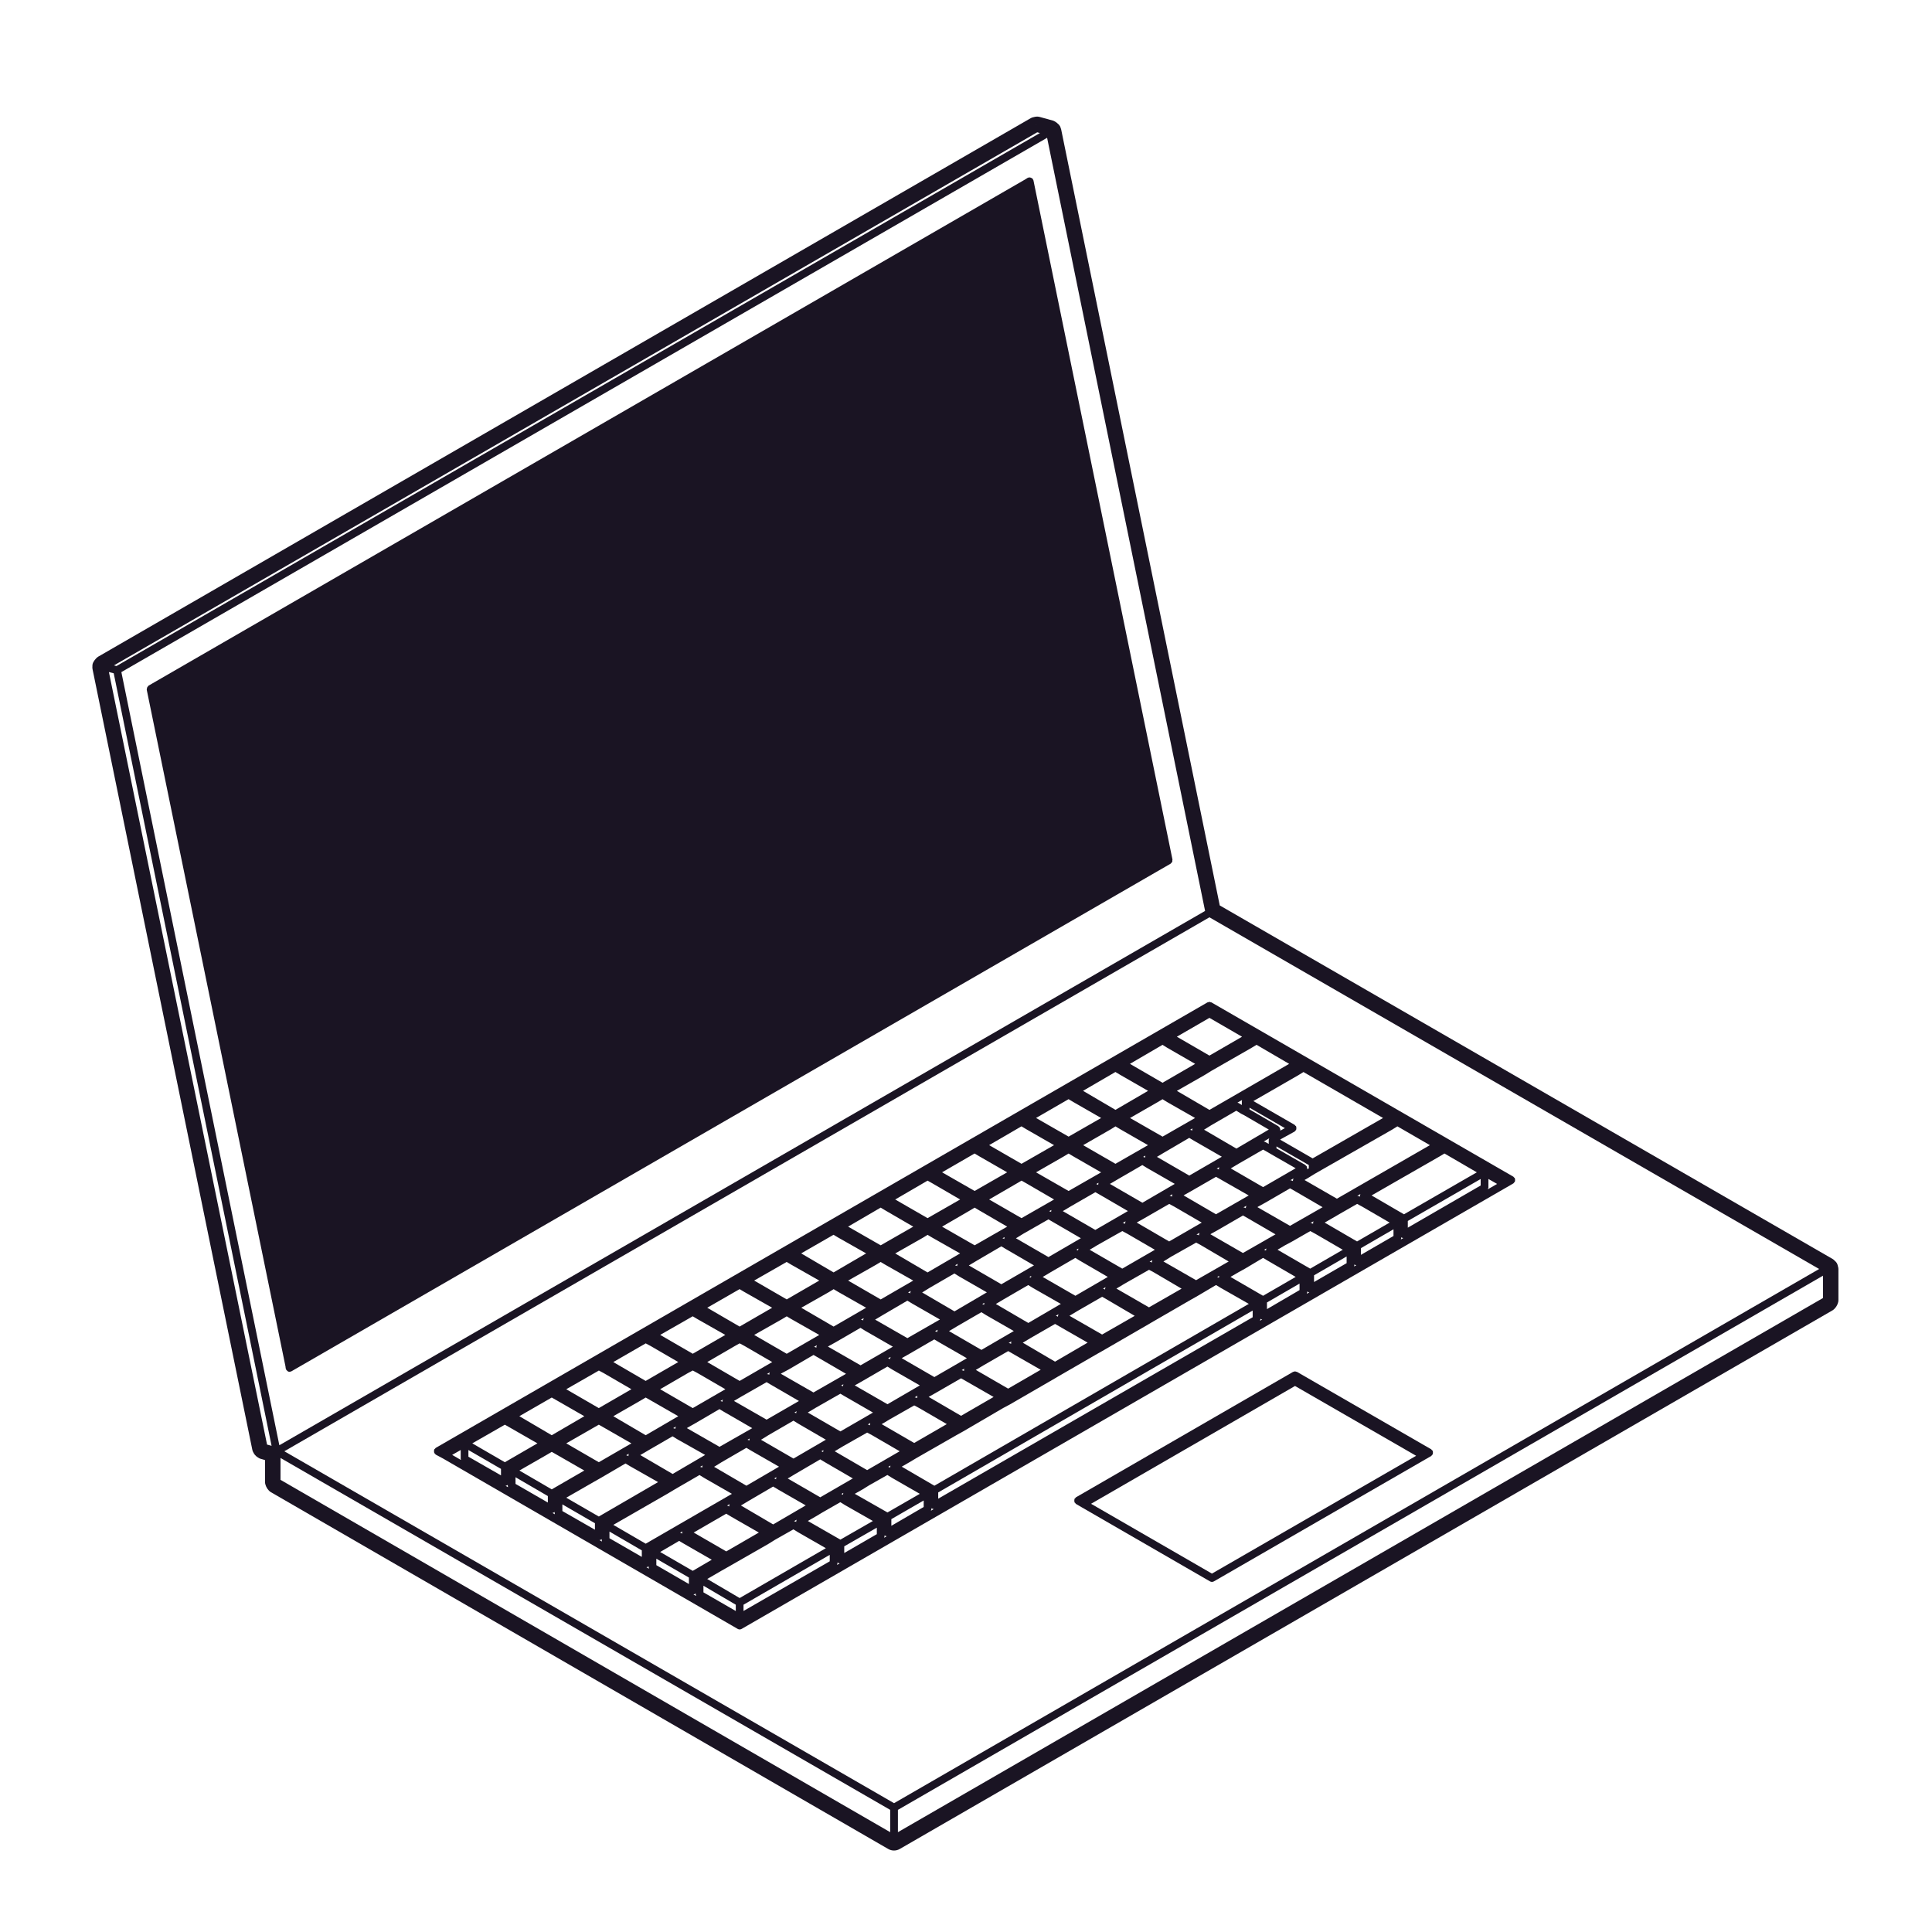 <svg fill="#1A1423" xmlns="http://www.w3.org/2000/svg" xmlns:xlink="http://www.w3.org/1999/xlink" version="1.1" x="0px" y="0px" viewBox="0 0 100 100" enable-background="new 0 0 100 100" xml:space="preserve"><path d="M60.678,44.536c0-0.016,0.012-0.028,0.009-0.045L53.491,9.335c-0.003-0.014-0.017-0.02-0.021-0.032s0-0.027-0.008-0.039  c-0.009-0.013-0.024-0.014-0.034-0.023c-0.018-0.017-0.034-0.028-0.057-0.038c-0.026-0.012-0.049-0.016-0.078-0.016  c-0.014,0-0.023-0.01-0.037-0.008c-0.015,0.003-0.021,0.017-0.033,0.022c-0.013,0.005-0.027,0-0.038,0.008l-0.099,0.065  L7.691,35.487c-0.014,0.008-0.017,0.025-0.028,0.036c-0.02,0.019-0.034,0.034-0.045,0.059c-0.011,0.024-0.013,0.046-0.014,0.073  c0,0.016-0.012,0.028-0.009,0.045l7.182,35.028l0.011,0.099c0.002,0.016,0.015,0.025,0.021,0.039  c0.004,0.013-0.002,0.026,0.005,0.038c0.004,0.008,0.016,0.005,0.021,0.012c0.037,0.051,0.087,0.089,0.152,0.089h0  c0.008,0,0.015-0.001,0.022-0.001c0.007-0.001,0.011-0.009,0.018-0.01c0.02-0.005,0.041-0.006,0.06-0.017l45.504-26.273  c0.002-0.001,0.002-0.004,0.004-0.005c0.017-0.011,0.026-0.026,0.038-0.041c0.012-0.013,0.021-0.021,0.029-0.036  c0.004-0.009,0.014-0.013,0.017-0.022c0.001-0.003-0.001-0.006-0.001-0.009C60.684,44.572,60.678,44.556,60.678,44.536z"></path><path d="M78.409,61.004c-0.004-0.009,0.001-0.019-0.004-0.027c-0.009-0.017-0.028-0.019-0.041-0.031  c-0.013-0.012-0.015-0.031-0.031-0.04L62.7,51.882c-0.009-0.005-0.018,0-0.026-0.004c-0.018-0.007-0.031-0.011-0.049-0.014  c-0.01-0.001-0.016-0.01-0.025-0.01s-0.016,0.009-0.023,0.01c-0.02,0.003-0.033,0.007-0.051,0.014  c-0.008,0.004-0.018-0.001-0.025,0.004L22.551,74.944c-0.018,0.011-0.022,0.031-0.035,0.046c-0.013,0.013-0.032,0.017-0.041,0.033  c-0.004,0.007,0,0.015-0.002,0.022c-0.01,0.025-0.008,0.048-0.007,0.075c0,0.026-0.001,0.048,0.01,0.072  c0.003,0.008-0.001,0.016,0.003,0.023c0.006,0.012,0.022,0.008,0.031,0.018c0.016,0.021,0.024,0.046,0.048,0.06l0.352,0.188  c0,0,0.001,0,0.001,0l15.274,8.832c0.032,0.019,0.066,0.027,0.1,0.027s0.068-0.009,0.1-0.027L77.992,61.45h0.002l0.34-0.199  c0.021-0.013,0.027-0.037,0.042-0.056c0.009-0.01,0.024-0.006,0.03-0.018c0.005-0.009,0-0.019,0.004-0.027  c0.01-0.024,0.01-0.046,0.01-0.072C78.42,61.051,78.42,61.028,78.409,61.004z M72.088,58.448c0.002-0.001,0.003,0,0.004-0.001  L72.33,58.3l1.682,0.973l-4.814,2.771l-1.676-0.966l0.043-0.025l0,0l0.141-0.082v-0.001c0.002-0.001,0.002-0.001,0.004-0.002l0,0  l0.334-0.207l4.043-2.309C72.087,58.45,72.087,58.449,72.088,58.448z M70.412,61.806c-0.006,0.016-0.008,0.027-0.01,0.044  c-0.001,0.01-0.01,0.016-0.01,0.025v0.064l-0.058-0.03c-0.008-0.004-0.017,0.001-0.024-0.002c-0.02-0.008-0.037-0.008-0.06-0.009  L70.412,61.806z M66.771,63.449l-1.689-0.969l0.059-0.035v-0.001l0.334-0.184V62.26c0.002-0.001,0.002-0.001,0.003-0.001  l1.296-0.751l0.25,0.142l1.434,0.834L66.771,63.449z M67.982,63.217c-0.004,0.014-0.004,0.025-0.006,0.039  c-0.001,0.01-0.01,0.016-0.01,0.025v0.064l-0.058-0.03c-0.007-0.004-0.015,0.001-0.022-0.002c-0.02-0.008-0.035-0.008-0.056-0.01  L67.982,63.217z M64.334,64.855l-1.685-0.971l0.056-0.035l0.332-0.183v-0.001c0.002-0.001,0.002-0.001,0.003-0.001l1.296-0.751  l0.25,0.142l1.434,0.834L64.334,64.855z M65.547,64.622c-0.005,0.015-0.006,0.026-0.008,0.041c-0.002,0.01-0.01,0.015-0.01,0.024  v0.045l-0.049-0.029c-0.01-0.005-0.021,0-0.03-0.004c-0.007-0.003-0.01-0.011-0.017-0.013L65.547,64.622z M61.908,66.262  l-1.689-0.969l0.059-0.035c0,0,0-0.001,0.001-0.002c0.001,0,0.001,0,0.001,0l0.34-0.211l1.291-0.728l0.248,0.133l1.438,0.845  L61.908,66.262z M63.102,66.069c-0.002,0.009-0.01,0.015-0.01,0.024v0.045l-0.049-0.029c-0.01-0.005-0.02,0-0.029-0.004  c-0.004-0.002-0.007-0.008-0.012-0.009l0.098-0.056C63.097,66.05,63.104,66.06,63.102,66.069z M44.882,76.093l-1.678-0.977  l0.044-0.025c0,0,0,0,0-0.001c0,0,0.001,0,0.001,0l0.352-0.211c0,0,0-0.001,0-0.001l1.282-0.728l0.255,0.136h0l1.43,0.831  L44.882,76.093z M46.086,75.889c-0.001,0.01-0.01,0.016-0.01,0.025v0.051l-0.034-0.021c-0.009-0.006-0.021-0.001-0.03-0.005  c-0.013-0.006-0.023-0.013-0.038-0.016l0.112-0.064C46.083,75.868,46.087,75.878,46.086,75.889z M42.456,77.5l-1.684-0.975  l0.048-0.027c0,0,0-0.001,0.001-0.001c0.001-0.001,0.002,0,0.003-0.001l0.352-0.211c0,0,0,0,0,0l1.278-0.748l0.25,0.15  c0,0,0.001,0,0.002,0.001c0,0,0,0,0,0l1.437,0.835L42.456,77.5z M43.649,77.294c-0.001,0.01-0.011,0.017-0.011,0.026v0.051  l-0.034-0.021c-0.009-0.006-0.02-0.001-0.029-0.005c-0.009-0.004-0.014-0.016-0.023-0.018l0.094-0.055  C43.645,77.279,43.65,77.287,43.649,77.294z M40.019,78.904l-1.67-0.981l0.032-0.018c0,0,0-0.001,0.001-0.002  c0.002,0,0.004,0,0.005-0.001l0.352-0.211c0,0,0,0,0,0l1.278-0.748l0.25,0.15c0,0,0.001,0,0.002,0.001c0,0,0,0.001,0.001,0.001  l1.435,0.824L40.019,78.904z M41.23,78.66c-0.005,0.015-0.005,0.026-0.007,0.041c-0.001,0.01-0.01,0.016-0.01,0.025v0.051  l-0.034-0.021c-0.009-0.006-0.021-0.001-0.03-0.005c-0.017-0.008-0.03-0.012-0.048-0.015L41.23,78.66z M37.841,78.5  c0,0,0.001,0,0.002,0.001c0,0,0,0.001,0.001,0.001l1.434,0.823l-1.686,0.976l-1.687-0.977l1.685-0.975L37.841,78.5z M37.637,77.925  l0.12-0.069c-0.004,0.012-0.001,0.023-0.002,0.035c-0.001,0.011-0.011,0.017-0.011,0.027v0.057l-0.048-0.029  c-0.009-0.005-0.02,0-0.029-0.004C37.655,77.937,37.648,77.928,37.637,77.925z M34.815,76.292l-1.675-0.979l0.035-0.019  c0.001-0.001,0.001-0.002,0.002-0.003c0.001-0.001,0.003,0,0.005-0.001l0.34-0.199c0,0,0-0.001,0-0.001l1.289-0.747l0.238,0.147  c0.002,0.001,0.004,0.001,0.005,0.002c0.001,0,0.001,0.001,0.002,0.002l1.443,0.813L34.815,76.292z M36.362,75.852  c-0.004,0.012,0.001,0.022-0.001,0.034c-0.001,0.011-0.012,0.018-0.012,0.028v0.051l-0.034-0.021  c-0.009-0.006-0.02-0.001-0.029-0.005c-0.016-0.007-0.028-0.014-0.045-0.017L36.362,75.852z M30.995,75.684l-1.686-0.976  l1.434-0.823c0,0,0-0.001,0.001-0.001l0.251-0.143l0.251,0.143c0,0,0,0.001,0.001,0.001l1.434,0.823L30.995,75.684z M32.541,75.276  c-0.001,0.011-0.012,0.018-0.012,0.028v0.068l-0.048-0.029c-0.009-0.005-0.02,0-0.03-0.004c-0.013-0.006-0.023-0.014-0.037-0.017  l0.125-0.071C32.536,75.26,32.542,75.268,32.541,75.276z M31.745,73.303l1.435-0.824c0,0,0-0.001,0-0.001s0,0,0.001,0l0.241-0.142  l0.249,0.142c0,0,0,0.001,0.001,0.001l1.435,0.824l-1.686,0.984L31.745,73.303z M64.229,57.639c0.004,0.002,0.008,0.001,0.012,0.003  c0.002,0.002,0.002,0.005,0.005,0.006l0.132,0.066l1.295,0.752l-1.678,0.985l-1.675-0.979l0.035-0.019  c0.002-0.001,0.002-0.004,0.004-0.005c0.003-0.001,0.005-0.001,0.007-0.002l0.34-0.211l1.285-0.745L64.229,57.639z M64.054,57.07  l0.229-0.132c-0.002,0.008,0.005,0.017,0.003,0.024c-0.001,0.01-0.01,0.016-0.01,0.025v0.208L64.1,57.088  c-0.009-0.006-0.02-0.001-0.029-0.005C64.064,57.08,64.061,57.072,64.054,57.07z M66.259,58.439  c-0.003-0.018-0.007-0.031-0.014-0.048c-0.003-0.01,0.001-0.02-0.004-0.028c-0.005-0.008-0.015-0.009-0.021-0.016  c-0.012-0.015-0.021-0.023-0.035-0.034c-0.008-0.006-0.008-0.017-0.016-0.021l-1.494-0.868v-0.049v-0.041l1.83,1.057l-0.236,0.13  v-0.056C66.27,58.455,66.26,58.449,66.259,58.439z M67.652,60.443c-0.002-0.018-0.006-0.031-0.012-0.048  c-0.004-0.009,0.001-0.019-0.004-0.027s-0.016-0.009-0.021-0.017c-0.012-0.014-0.021-0.023-0.035-0.034  c-0.008-0.007-0.008-0.018-0.018-0.022l-1.492-0.856v-0.048v-0.053l1.674,0.965v0.172l-0.08,0.05v-0.056  C67.664,60.459,67.654,60.453,67.652,60.443z M65.377,61.445l-1.674-0.969l0.034-0.019c0.001-0.001,0.001-0.002,0.003-0.003  s0.004-0.001,0.006-0.002l0.352-0.211c0,0,0-0.001,0.001-0.001l1.28-0.737l0.25,0.142l0.141,0.082l0,0v0.001l1.293,0.741  L65.377,61.445z M66.947,60.998c-0.001,0.003,0,0.005,0,0.008c-0.008,0.017-0.012,0.03-0.014,0.048  c-0.002,0.009-0.01,0.015-0.01,0.024v0.056l-0.053-0.03c-0.008-0.005-0.018,0-0.025-0.003c-0.019-0.008-0.033-0.011-0.053-0.013  L66.947,60.998z M62.939,62.851l-1.677-0.977l0.044-0.025v-0.001l0.35-0.197v-0.001c0,0,0,0,0.001,0l1.284-0.739l0.25,0.142  c0.001,0.001,0.001,0.001,0.001,0.001l1.442,0.823L62.939,62.851z M64.51,62.41c0,0.001,0,0.002,0,0.002  c-0.008,0.018-0.012,0.03-0.014,0.049c-0.002,0.009-0.01,0.015-0.01,0.023v0.056l-0.053-0.03c-0.009-0.005-0.018,0-0.027-0.003  c-0.014-0.007-0.025-0.011-0.041-0.014L64.51,62.41z M60.515,64.257l-1.678-0.977l0.044-0.025v-0.001l0.35-0.197v-0.001  c0,0,0,0,0.001,0l1.286-0.741l0.254,0.136l0,0l1.43,0.831L60.515,64.257z M62.084,63.811c-0.001,0.003,0,0.007-0.001,0.011  c-0.007,0.017-0.012,0.029-0.014,0.047c-0.001,0.009-0.009,0.014-0.009,0.022v0.053l-0.058-0.03  c-0.007-0.004-0.015,0.001-0.022-0.002c-0.018-0.008-0.033-0.008-0.053-0.01L62.084,63.811z M58.088,65.664L56.4,64.687l0.043-0.025  c0,0,0,0,0-0.001c0.001,0,0.002,0,0.002,0l0.352-0.211c0,0,0-0.001,0.001-0.001l1.292-0.729l0.256,0.137l0,0l1.43,0.831  L58.088,65.664z M59.646,65.224C59.646,65.225,59.646,65.225,59.646,65.224c-0.008,0.019-0.012,0.031-0.014,0.05  c-0.002,0.009-0.01,0.015-0.01,0.023v0.053l-0.058-0.03c-0.007-0.004-0.016,0.001-0.023-0.002c-0.013-0.005-0.023-0.009-0.038-0.012  L59.646,65.224z M55.662,67.069l-1.693-0.975l0.047-0.026v-0.001c0.002-0.001,0.003,0,0.004-0.001l0.352-0.211  c0,0,0-0.001,0.001-0.001l1.286-0.746l0.238,0.147c0.002,0.001,0.003,0,0.004,0.001c0,0,0,0.002,0.002,0.002l1.437,0.835  L55.662,67.069z M57.221,66.625c-0.001,0.003,0,0.006-0.001,0.009c-0.007,0.017-0.012,0.029-0.014,0.047  c-0.001,0.009-0.009,0.014-0.009,0.022v0.044l-0.053-0.03c-0.008-0.005-0.018,0-0.025-0.003c-0.009-0.004-0.014-0.015-0.021-0.017  L57.221,66.625z M53.225,68.476l-1.681-0.982l0.032-0.018c0,0,0-0.001,0-0.002c0.002,0,0.004,0,0.006-0.001l0.352-0.211  c0,0,0-0.001,0.001-0.001l1.286-0.746l0.238,0.147c0.002,0.001,0.004,0,0.005,0.001s0.001,0.002,0.002,0.003l1.444,0.824  L53.225,68.476z M54.783,68.028c-0.001,0.003,0,0.006,0,0.009c-0.008,0.018-0.012,0.03-0.014,0.049  c-0.002,0.009-0.01,0.015-0.01,0.023v0.044l-0.053-0.03c-0.009-0.005-0.018,0-0.026-0.003c-0.011-0.005-0.017-0.014-0.026-0.016  L54.783,68.028z M50.799,69.87l-1.679-0.972l0.03-0.017c0,0,0-0.001,0.001-0.002c0.002,0,0.004,0,0.005-0.001l0.352-0.211  c0,0,0-0.001,0.001-0.001l1.287-0.746l0.238,0.147c0.002,0.001,0.003,0,0.004,0.001c0.002,0.001,0.002,0.002,0.002,0.003  l1.435,0.823L50.799,69.87z M52.345,69.465c-0.001,0.011-0.011,0.017-0.011,0.027v0.067l-0.053-0.03  c-0.008-0.005-0.018,0-0.025-0.003c-0.017-0.007-0.029-0.011-0.047-0.014l0.135-0.078C52.34,69.444,52.346,69.455,52.345,69.465z   M48.362,71.277L46.673,70.3l0.043-0.025c0,0,0-0.001,0-0.001l0.349-0.197c0,0,0-0.001,0-0.001s0,0,0.001,0l1.292-0.749l0.251,0.15  c0,0,0.001,0,0.002,0.001c0,0,0,0.001,0.001,0.001l1.434,0.823L48.362,71.277z M49.908,70.87c-0.001,0.011-0.012,0.018-0.012,0.028  v0.067l-0.053-0.03c-0.008-0.005-0.018,0-0.026-0.003c-0.014-0.006-0.024-0.012-0.039-0.014l0.126-0.073  C49.903,70.854,49.909,70.861,49.908,70.87z M45.936,72.683l-1.694-0.975l0.047-0.026l0.352-0.199c0,0,0-0.001,0-0.001s0,0,0.001,0  l1.291-0.748l0.238,0.147c0.001,0.001,0.002,0,0.004,0.001c0.001,0.001,0.001,0.002,0.002,0.003l1.434,0.823L45.936,72.683z   M47.484,72.244c-0.004,0.013-0.002,0.023-0.004,0.036c-0.001,0.009-0.01,0.015-0.01,0.024v0.064l-0.057-0.03  c-0.007-0.004-0.016,0.001-0.023-0.002c-0.016-0.007-0.029-0.009-0.045-0.011L47.484,72.244z M43.499,74.09l-1.688-0.978  l0.043-0.025c0,0,0,0,0-0.001c0,0,0.001,0,0.001,0l0.352-0.211c0,0,0,0,0-0.001l1.29-0.736l0.24,0.141c0,0,0.001,0,0.002,0  l1.446,0.835L43.499,74.09z M45.043,73.685c-0.001,0.01-0.011,0.017-0.011,0.026v0.064l-0.057-0.03  c-0.007-0.004-0.015,0.001-0.022-0.002c-0.013-0.006-0.023-0.01-0.037-0.013l0.124-0.071C45.038,73.667,45.044,73.677,45.043,73.685  z M41.072,75.495l-1.684-0.974l0.048-0.027c0.001-0.001,0.001-0.002,0.002-0.003c0.001,0,0.003,0,0.005-0.001l0.34-0.211  l1.285-0.745l0.238,0.147c0.001,0.001,0.002,0,0.003,0.001c0,0,0,0.002,0.001,0.002l1.437,0.835L41.072,75.495z M42.621,75.057  c-0.004,0.013-0.002,0.023-0.004,0.036c-0.001,0.009-0.01,0.015-0.01,0.024v0.045l-0.048-0.029c-0.009-0.005-0.02,0-0.03-0.004  c-0.005-0.003-0.008-0.009-0.013-0.011L42.621,75.057z M39.917,71.681C39.917,71.681,39.917,71.681,39.917,71.681l1.437,0.834  l-1.675,0.966l-1.69-0.969l0.059-0.035c0,0,0,0,0,0l0.337-0.198l1.292-0.738L39.917,71.681z M39.697,71.12l0.145-0.084  c0,0.001,0,0.001,0,0.001c-0.007,0.018-0.012,0.03-0.014,0.049c-0.001,0.009-0.01,0.015-0.01,0.023v0.049l-0.039-0.022  c-0.009-0.005-0.019,0-0.028-0.004C39.733,71.124,39.717,71.122,39.697,71.12z M42.355,70.274l1.435,0.834l-1.686,0.966l-1.69-0.969  l0.056-0.033l0.346-0.185c0.001-0.001,0.001-0.002,0.002-0.003c0.001-0.001,0.003,0,0.005-0.001l1.284-0.751L42.355,70.274z   M42.14,69.711l0.139-0.081c0,0.001,0,0.001,0,0.001c-0.007,0.018-0.012,0.03-0.014,0.049c-0.001,0.009-0.01,0.015-0.01,0.023v0.056  l-0.053-0.03c-0.009-0.005-0.019,0-0.027-0.003C42.163,69.72,42.153,69.713,42.14,69.711z M44.776,68.877  c0.001,0.001,0.002,0,0.004,0.001c0.001,0.001,0.001,0.002,0.002,0.003l1.433,0.823l-1.672,0.964l-1.69-0.969l0.059-0.035  c0,0,0-0.001,0-0.001l0.333-0.184c0,0,0-0.001,0.001-0.001c0.001-0.001,0.002-0.001,0.002-0.001l1.291-0.748L44.776,68.877z   M44.561,68.308l0.14-0.081c-0.005,0.015-0.005,0.026-0.007,0.042c-0.001,0.011-0.012,0.018-0.012,0.028v0.051l-0.034-0.021  c-0.009-0.006-0.021-0.001-0.03-0.005C44.597,68.312,44.582,68.31,44.561,68.308z M47.216,67.473c0,0,0.001,0,0.002,0.001  c0,0,0,0.001,0.001,0.001l1.432,0.822l-1.684,0.965l-1.672-0.959l0.032-0.017c0.001-0.001,0.001-0.002,0.002-0.003  c0.002-0.001,0.004-0.001,0.006-0.002l0.352-0.211c0,0,0,0,0,0l1.278-0.748L47.216,67.473z M47.002,66.898l0.135-0.078  c-0.005,0.015-0.005,0.026-0.007,0.042c-0.001,0.011-0.012,0.018-0.012,0.028v0.057l-0.048-0.029c-0.009-0.005-0.02,0-0.029-0.004  C47.027,66.908,47.017,66.901,47.002,66.898z M49.639,66.064c0.001,0.001,0.002,0,0.004,0.001c0.001,0.001,0.001,0.002,0.002,0.003  l1.435,0.824l-1.676,0.984l-1.675-0.979l0.035-0.019c0.002-0.001,0.002-0.004,0.004-0.005c0.002-0.001,0.005-0.001,0.007-0.002  l0.34-0.211l1.285-0.745L49.639,66.064z M49.436,65.492l0.133-0.077c-0.001,0.003,0,0.005-0.001,0.008  c-0.007,0.017-0.01,0.029-0.013,0.047c-0.001,0.01-0.011,0.017-0.011,0.026v0.039l-0.034-0.021c-0.009-0.006-0.02-0.001-0.029-0.005  C49.465,65.502,49.453,65.495,49.436,65.492z M52.079,64.66c0.001,0,0.001,0,0.002,0.001c0.001,0,0.001,0,0.001,0l1.436,0.835  l-1.688,0.977l-1.684-0.975l0.048-0.027c0,0,0-0.001,0.001-0.001c0.001-0.001,0.002,0,0.003-0.001l0.352-0.211c0,0,0,0,0,0  l1.278-0.748L52.079,64.66z M51.891,64.092l0.102-0.059c-0.004,0.011,0.002,0.021,0,0.03c-0.001,0.01-0.01,0.017-0.01,0.026v0.045  l-0.049-0.029c-0.01-0.005-0.02-0.001-0.03-0.004C51.898,64.1,51.896,64.093,51.891,64.092z M54.507,63.255  C54.508,63.255,54.508,63.255,54.507,63.255l1.438,0.835l-1.677,0.976l-1.684-0.974l0.049-0.027c0-0.001,0-0.002,0.002-0.003  c0.001,0,0.003,0,0.004-0.001l0.334-0.207l1.294-0.739L54.507,63.255z M54.306,62.691l0.112-0.064c-0.004,0.011,0.002,0.021,0,0.03  c-0.001,0.01-0.01,0.017-0.01,0.026v0.049l-0.039-0.022c-0.008-0.005-0.018,0-0.027-0.004  C54.329,62.701,54.319,62.694,54.306,62.691z M56.945,61.849l1.436,0.835l-1.688,0.977l-1.684-0.975l0.049-0.027v-0.001  c0.002-0.001,0.003,0,0.004-0.001l0.352-0.211c0,0,0-0.001,0.001-0.001l1.28-0.737L56.945,61.849z M56.746,61.284l0.109-0.063  c-0.004,0.011,0.002,0.021,0,0.03c-0.001,0.01-0.01,0.017-0.01,0.026v0.056l-0.053-0.03c-0.009-0.005-0.018,0-0.026-0.003  C56.759,61.296,56.754,61.286,56.746,61.284z M59.365,60.451c0.002,0.001,0.003,0,0.004,0.001c0.002,0.001,0.002,0.002,0.002,0.003  l1.435,0.823l-1.675,0.975l-1.684-0.974l0.049-0.027l0,0c0-0.001,0.002-0.001,0.002-0.001l0.34-0.199v-0.001l1.289-0.747  L59.365,60.451z M59.17,59.878l0.11-0.062c-0.003,0.009,0.004,0.018,0.003,0.027c-0.002,0.011-0.012,0.018-0.012,0.028v0.051  L59.236,59.9c-0.009-0.006-0.02-0.001-0.029-0.005C59.193,59.89,59.185,59.881,59.17,59.878z M60.68,61.814  c-0.004,0.013-0.002,0.023-0.004,0.036c-0.002,0.009-0.01,0.015-0.01,0.024v0.064l-0.058-0.03c-0.008-0.004-0.017,0.001-0.024-0.002  c-0.016-0.006-0.027-0.009-0.044-0.011L60.68,61.814z M58.258,63.217c-0.006,0.014-0.006,0.025-0.008,0.04  c-0.002,0.009-0.01,0.015-0.01,0.024v0.064l-0.058-0.03c-0.007-0.004-0.015,0.001-0.022-0.002c-0.018-0.008-0.033-0.008-0.053-0.01  L58.258,63.217z M55.816,64.627c-0.004,0.013-0.002,0.023-0.004,0.036c-0.002,0.009-0.01,0.015-0.01,0.024v0.039l-0.035-0.021  c-0.009-0.006-0.02-0.001-0.029-0.005c-0.008-0.004-0.013-0.013-0.021-0.016L55.816,64.627z M53.375,66.067  c-0.001,0.01-0.01,0.017-0.01,0.026v0.039l-0.035-0.021c-0.009-0.006-0.02-0.001-0.029-0.005c-0.006-0.003-0.01-0.011-0.018-0.014  l0.089-0.051C53.37,66.05,53.377,66.06,53.375,66.067z M50.95,67.461c-0.001,0.011-0.011,0.017-0.011,0.027v0.051l-0.034-0.021  c-0.009-0.006-0.021-0.001-0.031-0.005c-0.01-0.005-0.017-0.016-0.028-0.018l0.101-0.06C50.945,67.444,50.951,67.453,50.95,67.461z   M48.531,68.827c-0.005,0.014-0.004,0.025-0.006,0.04c-0.001,0.011-0.011,0.017-0.011,0.027v0.057l-0.048-0.029  c-0.009-0.005-0.02,0-0.03-0.004c-0.013-0.006-0.022-0.013-0.036-0.016L48.531,68.827z M46.095,70.233  c-0.006,0.015-0.007,0.027-0.009,0.043c-0.001,0.009-0.01,0.015-0.01,0.024v0.051l-0.034-0.021  c-0.009-0.006-0.021-0.001-0.031-0.005c-0.017-0.008-0.03-0.013-0.048-0.015L46.095,70.233z M43.649,71.681  c-0.001,0.01-0.011,0.017-0.011,0.026v0.049L43.6,71.733c-0.008-0.005-0.018,0-0.027-0.004c-0.013-0.005-0.023-0.012-0.037-0.014  l0.113-0.065C43.645,71.661,43.65,71.671,43.649,71.681z M41.232,73.046c-0.006,0.015-0.007,0.027-0.009,0.043  c-0.001,0.009-0.01,0.015-0.01,0.024v0.039l-0.034-0.021c-0.009-0.006-0.021-0.001-0.031-0.005  c-0.009-0.004-0.014-0.016-0.023-0.018L41.232,73.046z M62.976,60.488l0.125-0.072c-0.002,0.008,0.004,0.016,0.003,0.024  c-0.002,0.011-0.012,0.018-0.012,0.028v0.067l-0.053-0.03c-0.008-0.005-0.018,0-0.025-0.003C63,60.497,62.99,60.491,62.976,60.488z   M65.414,59.083l0.279-0.165c0,0.001,0,0.001,0,0.002c-0.008,0.017-0.012,0.03-0.014,0.048c-0.002,0.009-0.01,0.015-0.01,0.024  v0.217L65.477,59.1c-0.009-0.005-0.018,0-0.027-0.003C65.437,59.091,65.428,59.085,65.414,59.083z M63.242,59.872l-1.686,0.976  l-1.674-0.969l0.034-0.019c0.001-0.001,0.001-0.002,0.003-0.003s0.004-0.001,0.006-0.002l0.352-0.211l0,0l1.278-0.748l0.25,0.15  c0.001,0,0.001,0,0.003,0.001v0.001L63.242,59.872z M61.609,58.472l0.108-0.062c-0.003,0.009,0.004,0.018,0.003,0.027  c-0.002,0.011-0.012,0.018-0.012,0.028v0.057l-0.049-0.029c-0.01-0.005-0.02,0-0.029-0.004  C61.622,58.484,61.617,58.474,61.609,58.472z M60.174,58.832l-1.684-0.965l1.432-0.822c0.001,0,0.001-0.001,0.002-0.001  c0-0.001,0.002-0.001,0.002-0.001l0.247-0.148l0.235,0.146c0.002,0.001,0.004,0,0.005,0.001s0.001,0.002,0.002,0.003l1.442,0.822  L60.174,58.832z M59.42,59.273l-1.684,0.965l-1.672-0.964l1.432-0.823c0.002-0.001,0.002-0.002,0.002-0.003  c0.002-0.001,0.004,0,0.004-0.001l0.236-0.146l0.247,0.148c0.001,0,0.001,0,0.003,0.001v0.001L59.42,59.273z M56.994,60.68  l-1.684,0.965l-1.684-0.965l1.432-0.822c0.001,0,0.001-0.001,0.002-0.001c0-0.001,0.002-0.001,0.002-0.001l0.248-0.149l0.249,0.149  c0.001,0,0.001,0,0.003,0.001v0.001L56.994,60.68z M54.559,62.085l-1.686,0.966l-1.675-0.966l1.436-0.834c0.001,0,0.001,0,0.001,0  l0.24-0.142l0.25,0.142L54.559,62.085z M52.133,63.491l-1.685,0.966l-1.686-0.966l1.435-0.834c0,0,0,0,0,0  c0-0.001,0.001-0.001,0.002-0.001l0.249-0.149l0.249,0.149c0,0,0.001,0,0.002,0.001c0,0,0,0,0,0L52.133,63.491z M49.695,64.877  l-1.685,0.984l-1.674-0.983l1.433-0.813c0.001-0.001,0.001-0.002,0.002-0.003c0.001,0,0.003,0,0.005-0.001l0.236-0.146l0.247,0.148  c0.001,0.001,0.002,0,0.003,0.001c0,0,0,0.001,0.001,0.001L49.695,64.877z M47.269,66.283l-1.684,0.975L43.9,66.283l1.431-0.812  c0,0,0-0.001,0.001-0.001c0.001-0.001,0.002,0,0.003-0.001l0.249-0.149l0.249,0.149c0.001,0.001,0.002,0,0.003,0.001  c0,0,0,0.001,0.001,0.001L47.269,66.283z M44.831,67.689l-1.684,0.974l-1.673-0.974l1.432-0.812  c0.001-0.001,0.001-0.002,0.002-0.003c0.001,0,0.003,0,0.005-0.001l0.236-0.146l0.247,0.148c0.001,0.001,0.002,0,0.003,0.001  c0,0,0,0.001,0.001,0.001L44.831,67.689z M42.405,69.096l-1.684,0.975l-1.684-0.975l1.431-0.812c0,0,0-0.001,0.001-0.001  c0.001-0.001,0.002,0,0.003-0.001l0.249-0.149l0.249,0.149c0.001,0.001,0.002,0,0.003,0.001c0,0,0,0.001,0.001,0.001L42.405,69.096z   M39.971,70.5l-1.687,0.976L36.607,70.5l1.437-0.835l0.24-0.133l0.256,0.137h0L39.971,70.5z M37.545,71.906l-1.688,0.977  l-1.688-0.977l1.43-0.831h0l0.257-0.138l0.257,0.138h0L37.545,71.906z M37.416,72.442C37.416,72.443,37.416,72.443,37.416,72.442  c-0.007,0.019-0.012,0.031-0.014,0.05c-0.001,0.009-0.01,0.015-0.01,0.023v0.045l-0.048-0.029c-0.009-0.005-0.02,0-0.029-0.004  c-0.008-0.003-0.012-0.013-0.02-0.015L37.416,72.442z M34.979,73.841c-0.001,0.003,0,0.006-0.001,0.009  c-0.007,0.018-0.012,0.03-0.014,0.049c-0.001,0.009-0.01,0.015-0.01,0.023v0.039l-0.034-0.021c-0.009-0.006-0.021-0.001-0.03-0.005  c-0.016-0.007-0.028-0.013-0.045-0.016L34.979,73.841z M35.551,73.918l0.059-0.035c0,0,0-0.001,0-0.001l0.347-0.196c0,0,0,0,0,0  c0-0.001,0.001-0.001,0.002-0.001l1.28-0.749l0.25,0.15c0.001,0.001,0.002,0,0.003,0.001l1.444,0.834l-1.695,0.966L35.551,73.918z   M38.8,74.459c-0.004,0.012-0.001,0.022-0.002,0.034c-0.001,0.01-0.011,0.017-0.011,0.026v0.045l-0.048-0.029  c-0.009-0.005-0.02,0-0.029-0.004c-0.006-0.003-0.009-0.01-0.015-0.012L38.8,74.459z M36.995,75.903  c0.002-0.001,0.002-0.004,0.004-0.005c0.002-0.001,0.005-0.001,0.007-0.002l0.34-0.211l1.287-0.746l0.251,0.15  c0,0,0.001,0,0.002,0.001c0,0,0,0.001,0.001,0.001l1.435,0.824l-1.687,0.985l-1.675-0.979L36.995,75.903z M40.186,76.459  c-0.005,0.013-0.004,0.024-0.006,0.038c-0.001,0.01-0.011,0.017-0.011,0.026v0.045l-0.048-0.029c-0.009-0.005-0.02,0-0.029-0.004  c-0.006-0.003-0.01-0.01-0.016-0.012L40.186,76.459z M45.635,73.713l0.048-0.027c0,0,0-0.001,0.001-0.001  c0.001-0.001,0.002,0,0.003-0.001l0.352-0.211c0,0,0-0.001,0-0.001l1.282-0.728l0.255,0.136h0l1.43,0.831l-1.688,0.977  L45.635,73.713z M48.067,72.304l0.044-0.025c0,0,0-0.001,0-0.001l0.349-0.197c0,0,0-0.001,0-0.001s0,0,0.001,0l1.284-0.739  l0.25,0.142c0,0,0,0.001,0.001,0.001l1.433,0.823l-1.685,0.975L48.067,72.304z M50.508,70.906l0.034-0.019  c0.001-0.001,0.001-0.002,0.002-0.003c0.002-0.001,0.004-0.001,0.006-0.002l0.352-0.211c0,0,0-0.001,0.001-0.001l1.28-0.737  l0.25,0.142v0.001l1.434,0.823l-1.686,0.976L50.508,70.906z M52.938,69.497l0.033-0.018c0,0,0-0.001,0-0.002  c0.002,0,0.004,0,0.006-0.001l0.352-0.211c0,0,0-0.001,0.001-0.001l1.28-0.737l0.25,0.142v0.001l1.436,0.824l-1.687,0.984  L52.938,69.497z M55.355,68.105l0.059-0.035l0.352-0.211c0,0,0-0.001,0.001-0.001l1.28-0.737l0.248,0.141v0.001l1.438,0.845  l-1.688,0.967L55.355,68.105z M57.786,66.697l0.052-0.033c0.001,0,0.002,0,0.002,0l0.352-0.211v-0.001l1.282-0.728l0.247,0.132  l1.438,0.845l-1.688,0.967L57.786,66.697z M67.225,55.636c0.002-0.001,0.004,0,0.004-0.001l0.238-0.147l4.119,2.379l-3.643,2.091  l-1.683-0.97l0.052-0.035c0,0,0.001,0,0.002-0.001l0.694-0.382c0.023-0.013,0.03-0.038,0.046-0.057  c0.008-0.01,0.024-0.007,0.031-0.019c0.004-0.008,0-0.017,0.004-0.024c0.01-0.024,0.009-0.047,0.009-0.073  c0.001-0.026,0.002-0.049-0.008-0.073c-0.003-0.009,0.001-0.018-0.003-0.025c-0.01-0.018-0.029-0.021-0.043-0.035  c-0.013-0.013-0.016-0.031-0.032-0.041l-2.137-1.232l2.347-1.351C67.225,55.638,67.225,55.637,67.225,55.636z M64.787,54.231  c0-0.001,0.002-0.001,0.002-0.001l0.25-0.15l1.687,0.985l-4.124,2.383l-1.688-0.985l1.445-0.824  c0.001-0.001,0.001-0.002,0.002-0.003c0.002-0.001,0.003,0,0.004-0.001l0.334-0.207l0,0l2.086-1.195  C64.786,54.232,64.786,54.231,64.787,54.231z M62.6,52.684l1.688,0.977L62.6,54.637l-1.687-0.977L62.6,52.684z M60.172,54.081  l0.236,0.147c0.002,0.001,0.004,0,0.004,0.001c0.002,0.001,0.002,0.002,0.002,0.002l1.447,0.835l-1.688,0.977l-1.688-0.978  L60.172,54.081z M57.734,55.486l0.251,0.15c0.001,0,0.001,0,0.003,0.001v0.001l1.436,0.824l-1.687,0.984l-1.679-0.985L57.734,55.486  z M55.309,56.893l0.251,0.15c0.001,0,0.001,0,0.003,0.001v0.001l1.432,0.822l-1.684,0.965l-1.685-0.966L55.309,56.893z   M52.871,58.299l0.251,0.15c0.001,0,0.001,0,0.003,0.001v0.001l1.432,0.822l-1.684,0.965l-1.675-0.966L52.871,58.299z   M50.445,59.705l0.251,0.15c0,0,0.001,0,0.002,0.001c0,0,0,0.001,0.001,0.001l1.431,0.822l-1.683,0.965l-1.685-0.966L50.445,59.705z   M48.012,61.109l0.25,0.142l1.435,0.834l-1.686,0.966l-1.675-0.966L48.012,61.109z M45.583,62.506l0.25,0.15  c0,0,0.001,0,0.002,0.001c0,0,0,0,0,0l1.435,0.834l-1.686,0.966l-1.686-0.967L45.583,62.506z M43.144,63.912l0.251,0.15  c0.001,0.001,0.002,0,0.003,0.001c0,0,0,0.001,0.001,0.001l1.432,0.812l-1.685,0.984l-1.677-0.985L43.144,63.912z M40.719,65.318  l0.251,0.15c0.001,0.001,0.002,0,0.003,0.001c0,0,0,0.001,0.001,0.001l1.431,0.812l-1.684,0.975l-1.685-0.976L40.719,65.318z   M38.281,66.725l0.251,0.15c0.001,0.001,0.002,0,0.003,0.001c0,0,0,0.001,0.001,0.001l1.431,0.812l-1.684,0.974l-1.676-0.975  L38.281,66.725z M35.855,68.131l0.251,0.15c0.001,0.001,0.002,0,0.003,0.001c0,0,0,0.001,0.001,0.001l1.431,0.812l-1.684,0.975  l-1.685-0.976L35.855,68.131z M33.423,69.533l0.254,0.136h0l1.43,0.831l-1.687,0.976l-1.676-0.975L33.423,69.533z M30.998,70.939  l0.254,0.136h0l1.43,0.831l-1.688,0.977l-1.685-0.976L30.998,70.939z M28.558,72.336l0.25,0.142c0,0,0,0.001,0.001,0.001  l1.435,0.824l-1.686,0.984l-1.677-0.985L28.558,72.336z M23.853,75.565l-0.449-0.26l0.442-0.253v0.463  c0,0.01,0.009,0.016,0.011,0.025C23.857,75.55,23.851,75.558,23.853,75.565z M25.931,76.365l-1.686-0.966v-0.346l1.686,0.976V76.365  z M24.446,74.708l1.686-0.966l0.25,0.142c0,0,0,0.001,0.001,0.001l1.434,0.823l-1.686,0.976L24.446,74.708z M26.291,76.976  l-0.125-0.073c0.021-0.003,0.041-0.005,0.061-0.015l0.057-0.03v0.064c0,0.01,0.009,0.016,0.01,0.025  C26.294,76.957,26.288,76.966,26.291,76.976z M28.357,77.771l-1.674-0.965v-0.283v-0.062l1.674,0.975V77.771z M26.883,76.114  l1.434-0.823c0,0,0-0.001,0-0.001s0,0,0.001,0l0.241-0.142l0.249,0.142c0,0,0,0.001,0.001,0.001l1.434,0.823l-1.685,0.975  L26.883,76.114z M28.716,78.378l-0.122-0.07c0.021-0.004,0.042-0.006,0.062-0.017l0.053-0.03v0.067c0,0.01,0.009,0.016,0.011,0.025  C28.72,78.361,28.714,78.37,28.716,78.378z M30.794,79.178l-1.686-0.966v-0.294v-0.052l1.686,0.976V79.178z M29.309,77.521  l1.434-0.823c0,0,0-0.001,0.001-0.001l0.35-0.198c0,0,0,0,0,0c0-0.001,0.001-0.001,0.002-0.001l1.28-0.749l0.25,0.15  c0.001,0.001,0.002,0,0.003,0.001c0,0,0,0.001,0.001,0.001l1.432,0.812l-3.068,1.782L29.309,77.521z M31.153,79.787l-0.125-0.072  c0.022-0.004,0.044-0.006,0.065-0.018l0.053-0.03v0.067c0,0.01,0.009,0.016,0.01,0.025C31.158,79.769,31.151,79.778,31.153,79.787z   M33.22,80.584l-1.674-0.965v-0.295v-0.051l1.674,0.975V80.584z M31.746,78.927l2.817-1.62c0,0,0-0.001,0.001-0.001  c0.001-0.001,0.002-0.001,0.002-0.001l0.352-0.211c0,0,0-0.001,0.001-0.001l1.287-0.746l0.238,0.147  c0.001,0.001,0.002,0,0.004,0.001c0.001,0.001,0.001,0.002,0.002,0.003l1.434,0.823l-4.462,2.58L31.746,78.927z M35.318,79.266  c-0.004,0.012,0,0.021-0.002,0.033c-0.001,0.01-0.01,0.016-0.01,0.025v0.057l-0.048-0.029c-0.009-0.005-0.02,0-0.03-0.004  c-0.008-0.004-0.013-0.015-0.022-0.017L35.318,79.266z M33.458,81.12c0.021-0.005,0.042-0.006,0.061-0.017l0.053-0.03v0.056  c0,0.01,0.009,0.016,0.01,0.025c0.002,0.016,0.003,0.027,0.009,0.042L33.458,81.12z M35.658,81.989l-1.686-0.976V80.73v-0.052  l1.686,0.976V81.989z M34.17,80.331l0.983-0.575l0.25,0.15c0,0,0.001,0,0.002,0.001c0,0,0,0.001,0.001,0.001l1.435,0.824  l-0.984,0.575L34.17,80.331z M35.892,82.527c0.022-0.004,0.044-0.006,0.064-0.018l0.053-0.03v0.056c0,0.01,0.009,0.016,0.01,0.025  c0.002,0.018,0.006,0.031,0.013,0.048L35.892,82.527z M38.083,83.385L36.41,82.42v-0.283v-0.06l1.674,0.983V83.385z M38.285,82.714  l-1.679-0.986l0.732-0.425h0l0.351-0.198c0.001-0.001,0.001-0.001,0.002-0.001l2.086-1.195c0.001-0.001,0.001-0.002,0.002-0.003  c0.001-0.001,0.003,0,0.004-0.001l0.339-0.211l0.945-0.535l0.239,0.148c0.001,0.001,0.002,0,0.004,0.001  c0.001,0.001,0.001,0.002,0.002,0.003l1.434,0.823L38.285,82.714z M42.947,80.531v0.283l-4.463,2.57v-0.324l4.463-2.581V80.531z   M43.327,80.999c0.006-0.015,0.008-0.027,0.01-0.044c0.001-0.01,0.011-0.016,0.011-0.025v-0.056l0.053,0.03  c0.02,0.011,0.041,0.013,0.062,0.017L43.327,80.999z M41.814,78.726l0.39-0.225c0.001-0.001,0.002,0,0.003-0.001l0.352-0.211  l0.936-0.536l0.238,0.147c0.001,0.001,0.003,0,0.004,0.001c0.001,0.001,0.001,0.002,0.002,0.003l1.442,0.822l-1.683,0.965  L41.814,78.726z M45.384,79.137v0.271l-1.686,0.976v-0.346l1.686-0.966V79.137z M45.765,79.592c0.005-0.015,0.007-0.027,0.009-0.043  c0.001-0.01,0.01-0.016,0.01-0.025v-0.053l0.057,0.03c0.018,0.01,0.037,0.01,0.056,0.014L45.765,79.592z M44.243,77.32l0.397-0.225  c0.001-0.001,0.001-0.002,0.002-0.003c0.001,0,0.003,0,0.005-0.001l0.339-0.211l0.945-0.535l0.239,0.148  c0.001,0.001,0.002,0,0.004,0.001c0.001,0.001,0.001,0.002,0.002,0.003l1.433,0.823l-1.673,0.964L44.243,77.32z M47.81,77.73v0.271  l-1.674,0.975v-0.346l1.674-0.965V77.73z M48.183,78.196c0.008-0.019,0.015-0.034,0.018-0.055c0.001-0.009,0.01-0.015,0.01-0.024  v-0.053l0.057,0.03c0.021,0.011,0.042,0.013,0.063,0.016L48.183,78.196z M46.674,75.915l0.393-0.227  c0.001-0.001,0.002,0,0.003-0.001l0.352-0.211l2.083-1.193c0,0,0-0.001,0.001-0.001l0.336-0.186c0,0,0-0.001,0.001-0.001  c0.001-0.001,0.002,0,0.003-0.001l2.08-1.216l0.351-0.187c0.001-0.001,0.001-0.002,0.003-0.003c0-0.001,0.002,0,0.003-0.001  l2.085-1.207h0.002l0.34-0.199v-0.001l2.083-1.205h0.001l0.352-0.199v-0.001c0,0,0,0,0.001,0l2.085-1.207h0.002l0.34-0.199v-0.001  l2.083-1.205h0.001l0.352-0.199v-0.001c0.002-0.001,0.002-0.001,0.002-0.001l0.929-0.549l0.25,0.15c0.001,0.001,0.002,0,0.003,0.001  c0,0,0,0.001,0.001,0.001l1.444,0.823l-16.274,9.412L46.674,75.915z M64.838,67.898v0.283l-16.276,9.391v-0.324l16.276-9.413V67.898  z M65.222,68.361c0.005-0.014,0.004-0.025,0.006-0.039c0.001-0.01,0.011-0.016,0.011-0.025v-0.039l0.033,0.021  c0.02,0.012,0.041,0.013,0.061,0.018L65.222,68.361z M63.689,66.093l0.406-0.236l0.336-0.186c0,0,0-0.001,0.001-0.002  s0.003,0,0.005-0.001l0.939-0.56l0.249,0.149c0.001,0,0.001,0,0.002,0.001c0.001,0,0.001,0,0.001,0l1.436,0.835l-1.688,0.977  L63.689,66.093z M67.264,66.492v0.283l-1.686,0.985v-0.345l1.686-0.976V66.492z M67.639,66.966c0.008-0.018,0.012-0.031,0.015-0.051  c0.001-0.009,0.011-0.015,0.011-0.024v-0.045l0.048,0.029c0.019,0.011,0.038,0.011,0.058,0.016L67.639,66.966z M66.125,64.686  l0.389-0.231c0,0,0,0,0.001,0l0.352-0.188c0.001,0,0.001-0.002,0.001-0.002c0.002-0.001,0.004,0,0.004-0.001l0.947-0.543  l0.254,0.136l0,0l1.43,0.831l-1.688,0.977L66.125,64.686z M69.701,65.086v0.295l-1.686,0.976V66.01l1.686-0.976V65.086z   M70.094,65.549c0.002-0.009-0.004-0.019-0.003-0.027c0.001-0.01,0.011-0.016,0.011-0.025v-0.051l0.033,0.021  c0.021,0.013,0.045,0.015,0.067,0.02L70.094,65.549z M68.565,63.282l0.392-0.227h0.002l0.338-0.198l0,0l0.947-0.543l0.254,0.136l0,0  l1.43,0.831l-1.687,0.976L68.565,63.282z M72.127,63.68v0.295l-1.686,0.976v-0.347l1.686-0.976V63.68z M72.511,64.153  c0.005-0.013,0.004-0.024,0.006-0.038c0.001-0.01,0.011-0.016,0.011-0.025v-0.051l0.033,0.021c0.023,0.015,0.049,0.017,0.074,0.021  L72.511,64.153z M70.992,61.876l3.52-2.019c0.001,0,0.001-0.001,0.002-0.001c0-0.001,0.002-0.001,0.002-0.001l0.25-0.15l1.674,0.974  l-3.771,2.173L70.992,61.876z M76.639,61.361l-3.771,2.183v-0.347l3.771-2.172V61.361z M77.01,61.557  c0.01-0.02,0.016-0.034,0.019-0.055c0.001-0.01,0.011-0.016,0.011-0.025v-0.454l0.451,0.257L77.01,61.557z"></path><path d="M74.152,75.087c-0.01-0.016-0.029-0.02-0.042-0.031c-0.013-0.013-0.015-0.032-0.031-0.041l-6.949-4.008  c-0.009-0.005-0.018,0-0.026-0.004c-0.017-0.007-0.031-0.011-0.049-0.014c-0.01-0.001-0.016-0.01-0.025-0.01  s-0.015,0.009-0.023,0.01c-0.02,0.003-0.033,0.007-0.051,0.014c-0.008,0.004-0.018-0.001-0.025,0.004l-11.238,6.492  c-0.016,0.009-0.02,0.028-0.031,0.041c-0.013,0.012-0.032,0.015-0.041,0.031c-0.006,0.009,0,0.019-0.004,0.027  c-0.011,0.024-0.01,0.046-0.01,0.073c0,0.026-0.001,0.049,0.01,0.073c0.003,0.009-0.002,0.018,0.003,0.026  c0.007,0.011,0.022,0.008,0.03,0.018c0.016,0.019,0.021,0.043,0.043,0.056l0.281,0.164l0,0l6.656,3.844  c0.031,0.019,0.066,0.027,0.1,0.027c0.035,0,0.068-0.009,0.101-0.027l10.968-6.328c0.001,0,0.001,0,0.002,0l0.281-0.164  c0.021-0.013,0.027-0.037,0.042-0.056c0.009-0.01,0.024-0.007,0.03-0.018c0.005-0.009,0-0.018,0.004-0.026  c0.01-0.024,0.01-0.047,0.01-0.073c0-0.027,0-0.049-0.01-0.074C74.152,75.104,74.156,75.096,74.152,75.087z M62.729,81.449  l-6.256-3.613l10.557-6.098l6.269,3.613L62.729,81.449z"></path><path d="M95.125,65.516c-0.011-0.052-0.029-0.103-0.055-0.144c-0.021-0.034-0.051-0.067-0.085-0.096  c-0.007-0.008-0.015-0.016-0.022-0.022c-0.029-0.035-0.066-0.066-0.104-0.088L63.134,46.865L54.926,6.7  c-0.006-0.027-0.015-0.055-0.027-0.082c-0.008-0.028-0.019-0.059-0.036-0.09c-0.027-0.05-0.077-0.104-0.13-0.143  c-0.021-0.021-0.051-0.046-0.092-0.071C54.635,6.31,54.627,6.305,54.62,6.3c-0.038-0.026-0.079-0.046-0.124-0.059l-0.678-0.187  c-0.034-0.01-0.1-0.019-0.136-0.019c-0.069,0-0.128,0.014-0.17,0.026c-0.056,0.009-0.113,0.027-0.155,0.052L5.079,33.991  c-0.046,0.026-0.1,0.077-0.136,0.124c-0.027,0.029-0.054,0.063-0.079,0.105c-0.013,0.02-0.026,0.041-0.037,0.062H4.826  c-0.011,0.022-0.021,0.047-0.028,0.071c-0.015,0.055-0.018,0.104-0.015,0.146c-0.004,0.039-0.004,0.086,0.007,0.138l8.272,40.413  c0.01,0.048,0.034,0.103,0.062,0.148c0.019,0.037,0.04,0.068,0.065,0.1c0.046,0.057,0.098,0.102,0.158,0.138  c0.046,0.034,0.101,0.062,0.151,0.074l0.219,0.062v1.14c0,0.046,0.01,0.096,0.026,0.143c0.018,0.064,0.046,0.114,0.061,0.141  c0.021,0.037,0.05,0.091,0.104,0.144c0.031,0.036,0.068,0.068,0.106,0.091l5.721,3.307l26.238,15.164  c0.09,0.053,0.194,0.081,0.3,0.081s0.21-0.028,0.302-0.082L94.857,67.82c0.045-0.026,0.088-0.066,0.123-0.11  c0.045-0.047,0.068-0.087,0.081-0.11c0.02-0.033,0.05-0.084,0.069-0.155c0.017-0.047,0.026-0.098,0.026-0.144v-1.617  c0-0.046-0.01-0.096-0.026-0.142C95.129,65.533,95.127,65.524,95.125,65.516z M53.578,6.456c0.002,0,0.002,0,0.004,0  c0.006,0,0.012,0,0.018-0.002c0.027-0.009,0.055-0.018,0.083-0.018c0.01,0,0.021,0.001,0.03,0.004  C53.676,6.43,53.637,6.442,53.6,6.454c-0.014,0.005-0.029-0.001-0.041,0.006C53.564,6.456,53.571,6.456,53.578,6.456z M53.687,6.848  l0.139,0.038L6.028,34.474L5.9,34.44L53.687,6.848z M13.822,74.771L5.637,34.785l0.249,0.064l8.171,39.986L13.822,74.771z   M6.282,34.788L54.198,7.132l8.177,40.018L14.459,74.806L6.282,34.788z M46.076,94.833l-25.938-14.99l-5.619-3.247v-1.132  l31.557,18.214V94.833z M14.718,75.117L62.6,47.48l31.559,18.203L46.276,93.332L14.718,75.117z M94.357,67.186L46.476,94.833v-1.155  L94.357,66.03V67.186z"></path></svg>